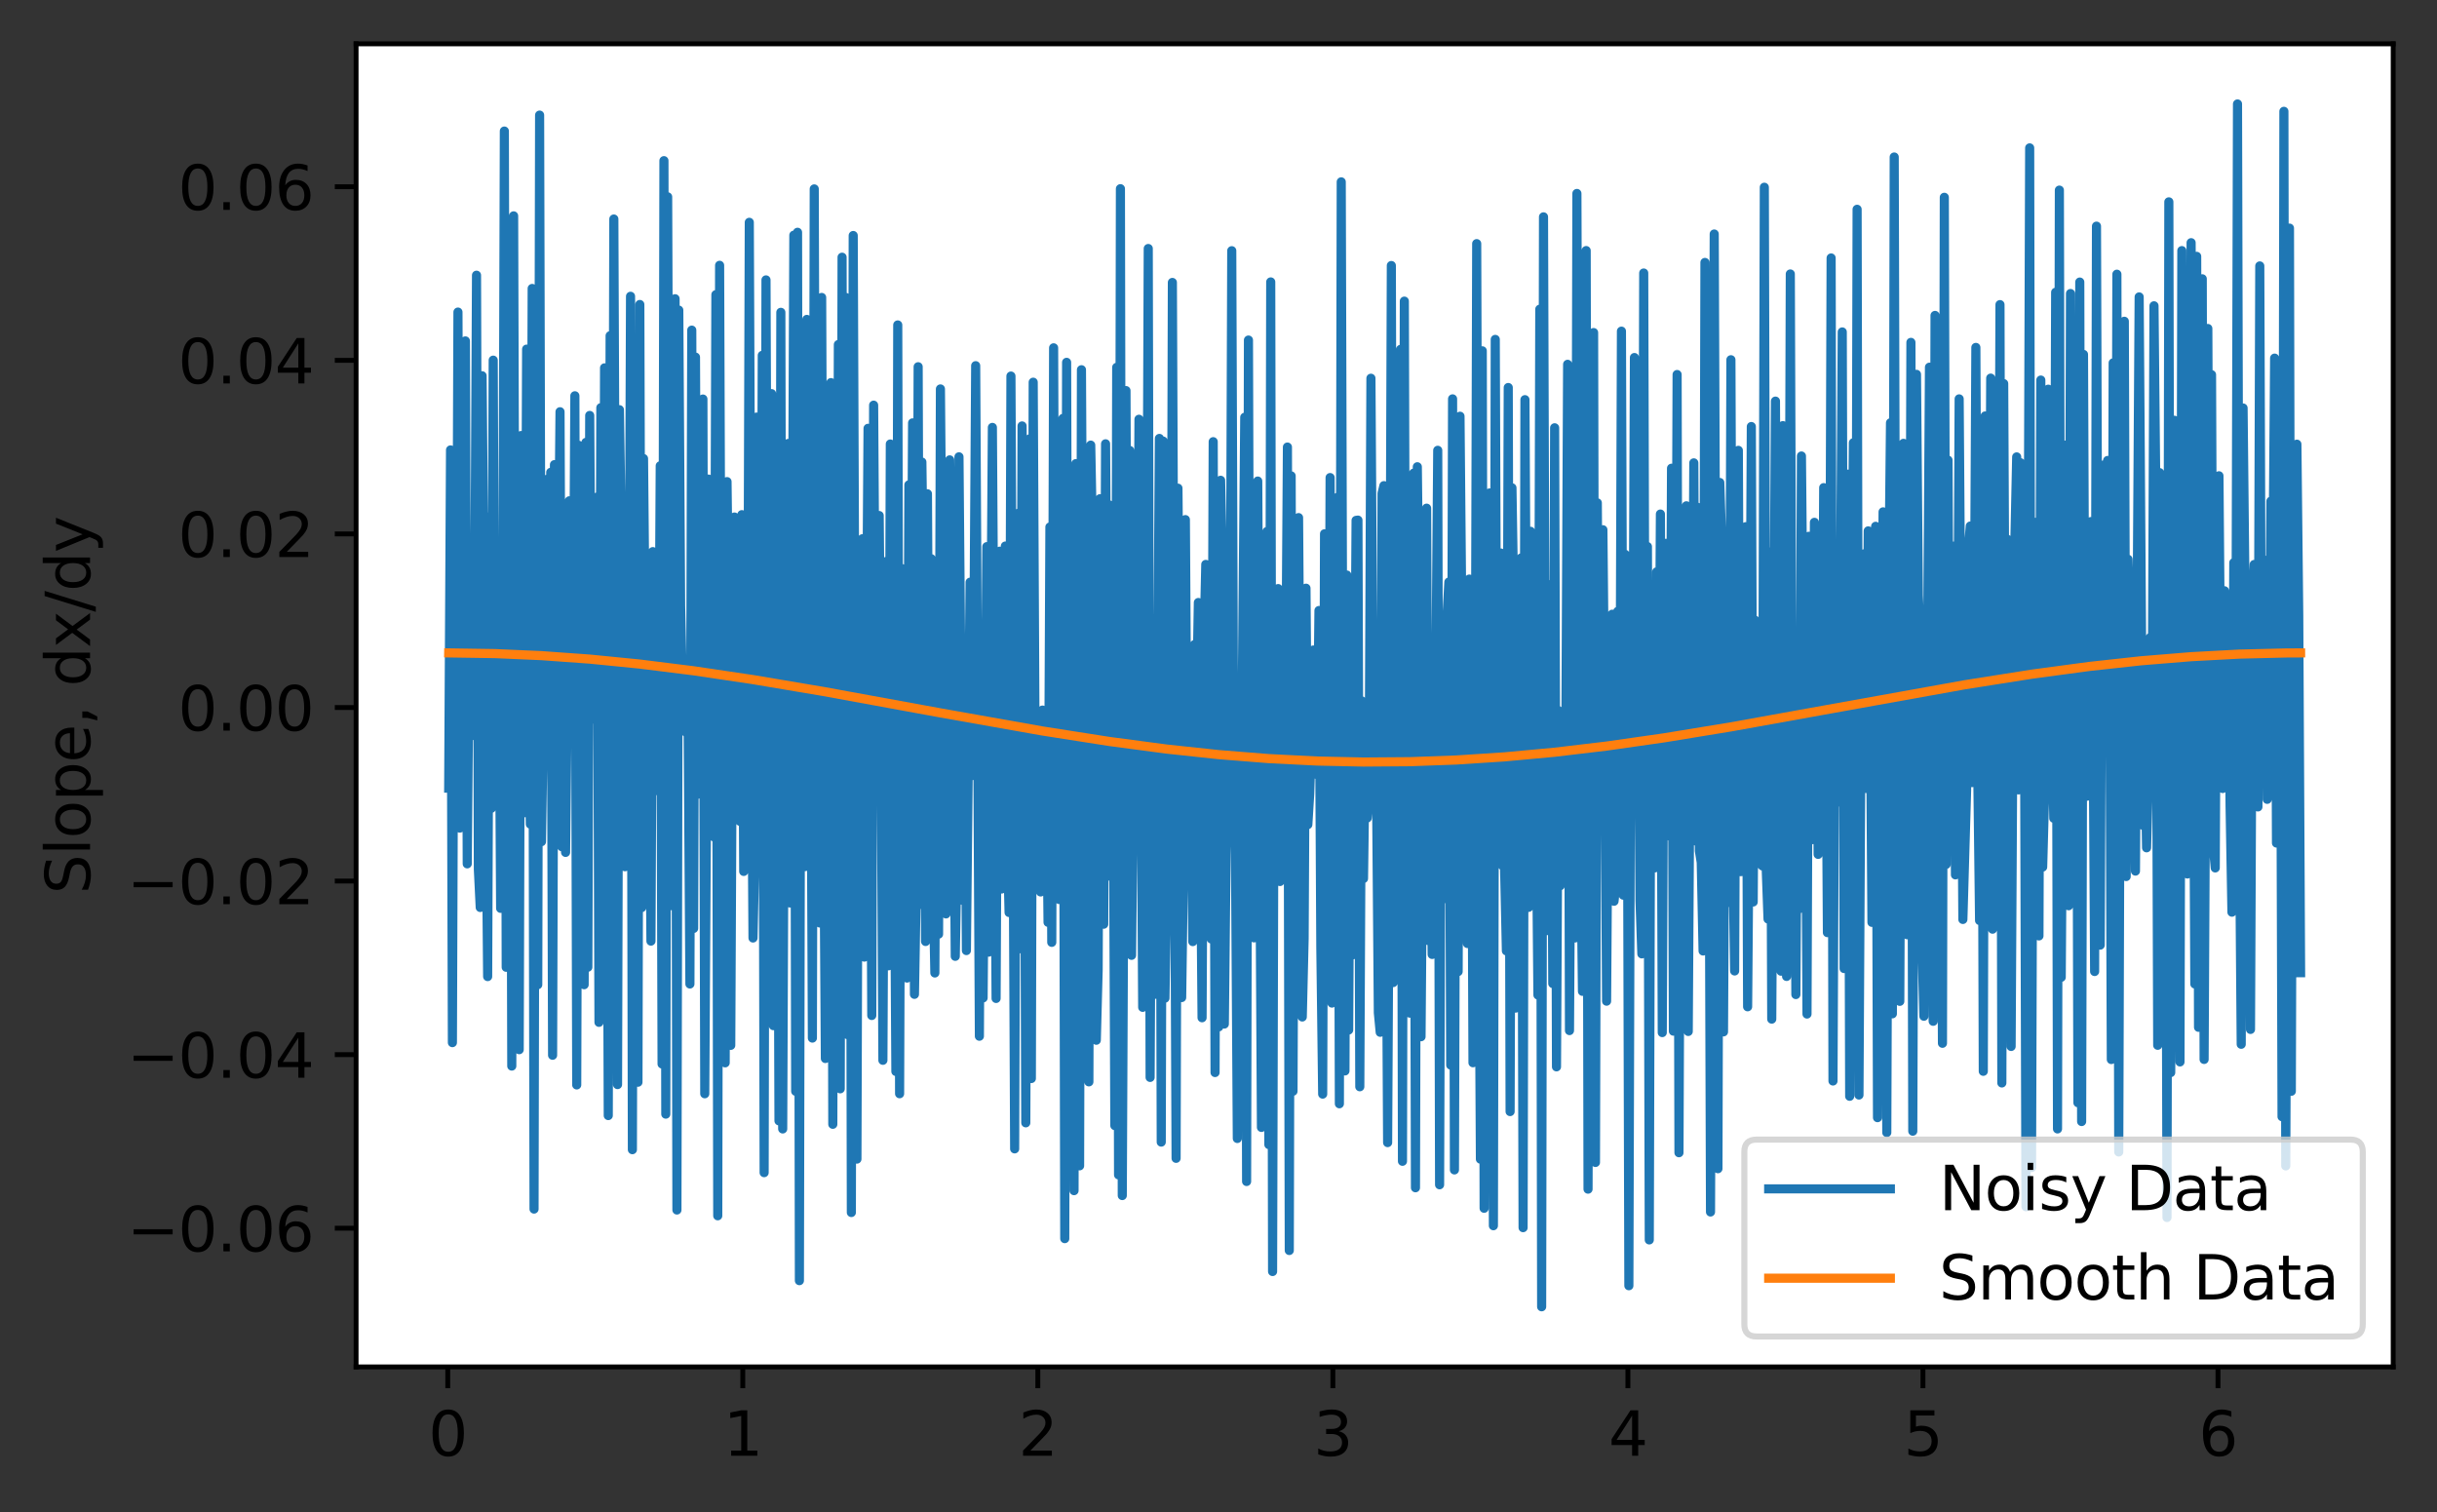 <?xml version="1.0" encoding="utf-8" standalone="no"?>
<!DOCTYPE svg PUBLIC "-//W3C//DTD SVG 1.1//EN"
  "http://www.w3.org/Graphics/SVG/1.1/DTD/svg11.dtd">
<svg xmlns:xlink="http://www.w3.org/1999/xlink" width="400.523pt" height="248.518pt" viewBox="0 0 400.523 248.518" xmlns="http://www.w3.org/2000/svg" version="1.1">
 <rect x="0" y="0" width="400.523" height="248.518" fill="#333333" stroke="none"/>
 <defs>
  <style type="text/css">*{stroke-linejoin: round; stroke-linecap: butt}</style>
 </defs>
 <g id="figure_1">
  <g id="patch_1">
   <path d="M 0 248.518 
L 400.523 248.518 
L 400.523 0 
L 0 0 
L 0 248.518 
z
" style="fill: none"/>
  </g>
  <g id="axes_1">
   <g id="patch_2">
    <path d="M 58.523 224.64 
L 393.323 224.64 
L 393.323 7.2 
L 58.523 7.2 
z
" style="fill: #ffffff"/>
   </g>
   <g id="matplotlib.axis_1">
    <g id="xtick_1">
     <g id="line2d_1">
      <defs>
       <path id="m7a2b9f9d20" d="M 0 0 
L 0 3.5 
" style="stroke: #000000; stroke-width: 0.8"/>
      </defs>
      <g>
       <use xlink:href="#m7a2b9f9d20" x="73.589" y="224.64" style="stroke: #000000; stroke-width: 0.8"/>
      </g>
     </g>
     <g id="text_1">
      <!-- 0 -->
      <g transform="translate(70.408 239.238)scale(0.1 -0.1)">
       <defs>
        <path id="DejaVuSans-30" d="M 2034 4250 
Q 1547 4250 1301 3770 
Q 1056 3291 1056 2328 
Q 1056 1369 1301 889 
Q 1547 409 2034 409 
Q 2525 409 2770 889 
Q 3016 1369 3016 2328 
Q 3016 3291 2770 3770 
Q 2525 4250 2034 4250 
z
M 2034 4750 
Q 2819 4750 3233 4129 
Q 3647 3509 3647 2328 
Q 3647 1150 3233 529 
Q 2819 -91 2034 -91 
Q 1250 -91 836 529 
Q 422 1150 422 2328 
Q 422 3509 836 4129 
Q 1250 4750 2034 4750 
z
" transform="scale(0.016)"/>
       </defs>
       <use xlink:href="#DejaVuSans-30"/>
      </g>
     </g>
    </g>
    <g id="xtick_2">
     <g id="line2d_2">
      <g>
       <use xlink:href="#m7a2b9f9d20" x="122.079" y="224.64" style="stroke: #000000; stroke-width: 0.8"/>
      </g>
     </g>
     <g id="text_2">
      <!-- 1 -->
      <g transform="translate(118.897 239.238)scale(0.1 -0.1)">
       <defs>
        <path id="DejaVuSans-31" d="M 794 531 
L 1825 531 
L 1825 4091 
L 703 3866 
L 703 4441 
L 1819 4666 
L 2450 4666 
L 2450 531 
L 3481 531 
L 3481 0 
L 794 0 
L 794 531 
z
" transform="scale(0.016)"/>
       </defs>
       <use xlink:href="#DejaVuSans-31"/>
      </g>
     </g>
    </g>
    <g id="xtick_3">
     <g id="line2d_3">
      <g>
       <use xlink:href="#m7a2b9f9d20" x="170.568" y="224.64" style="stroke: #000000; stroke-width: 0.8"/>
      </g>
     </g>
     <g id="text_3">
      <!-- 2 -->
      <g transform="translate(167.387 239.238)scale(0.1 -0.1)">
       <defs>
        <path id="DejaVuSans-32" d="M 1228 531 
L 3431 531 
L 3431 0 
L 469 0 
L 469 531 
Q 828 903 1448 1529 
Q 2069 2156 2228 2338 
Q 2531 2678 2651 2914 
Q 2772 3150 2772 3378 
Q 2772 3750 2511 3984 
Q 2250 4219 1831 4219 
Q 1534 4219 1204 4116 
Q 875 4013 500 3803 
L 500 4441 
Q 881 4594 1212 4672 
Q 1544 4750 1819 4750 
Q 2544 4750 2975 4387 
Q 3406 4025 3406 3419 
Q 3406 3131 3298 2873 
Q 3191 2616 2906 2266 
Q 2828 2175 2409 1742 
Q 1991 1309 1228 531 
z
" transform="scale(0.016)"/>
       </defs>
       <use xlink:href="#DejaVuSans-32"/>
      </g>
     </g>
    </g>
    <g id="xtick_4">
     <g id="line2d_4">
      <g>
       <use xlink:href="#m7a2b9f9d20" x="219.058" y="224.64" style="stroke: #000000; stroke-width: 0.8"/>
      </g>
     </g>
     <g id="text_4">
      <!-- 3 -->
      <g transform="translate(215.876 239.238)scale(0.1 -0.1)">
       <defs>
        <path id="DejaVuSans-33" d="M 2597 2516 
Q 3050 2419 3304 2112 
Q 3559 1806 3559 1356 
Q 3559 666 3084 287 
Q 2609 -91 1734 -91 
Q 1441 -91 1130 -33 
Q 819 25 488 141 
L 488 750 
Q 750 597 1062 519 
Q 1375 441 1716 441 
Q 2309 441 2620 675 
Q 2931 909 2931 1356 
Q 2931 1769 2642 2001 
Q 2353 2234 1838 2234 
L 1294 2234 
L 1294 2753 
L 1863 2753 
Q 2328 2753 2575 2939 
Q 2822 3125 2822 3475 
Q 2822 3834 2567 4026 
Q 2313 4219 1838 4219 
Q 1578 4219 1281 4162 
Q 984 4106 628 3988 
L 628 4550 
Q 988 4650 1302 4700 
Q 1616 4750 1894 4750 
Q 2613 4750 3031 4423 
Q 3450 4097 3450 3541 
Q 3450 3153 3228 2886 
Q 3006 2619 2597 2516 
z
" transform="scale(0.016)"/>
       </defs>
       <use xlink:href="#DejaVuSans-33"/>
      </g>
     </g>
    </g>
    <g id="xtick_5">
     <g id="line2d_5">
      <g>
       <use xlink:href="#m7a2b9f9d20" x="267.547" y="224.64" style="stroke: #000000; stroke-width: 0.8"/>
      </g>
     </g>
     <g id="text_5">
      <!-- 4 -->
      <g transform="translate(264.366 239.238)scale(0.1 -0.1)">
       <defs>
        <path id="DejaVuSans-34" d="M 2419 4116 
L 825 1625 
L 2419 1625 
L 2419 4116 
z
M 2253 4666 
L 3047 4666 
L 3047 1625 
L 3713 1625 
L 3713 1100 
L 3047 1100 
L 3047 0 
L 2419 0 
L 2419 1100 
L 313 1100 
L 313 1709 
L 2253 4666 
z
" transform="scale(0.016)"/>
       </defs>
       <use xlink:href="#DejaVuSans-34"/>
      </g>
     </g>
    </g>
    <g id="xtick_6">
     <g id="line2d_6">
      <g>
       <use xlink:href="#m7a2b9f9d20" x="316.037" y="224.64" style="stroke: #000000; stroke-width: 0.8"/>
      </g>
     </g>
     <g id="text_6">
      <!-- 5 -->
      <g transform="translate(312.855 239.238)scale(0.1 -0.1)">
       <defs>
        <path id="DejaVuSans-35" d="M 691 4666 
L 3169 4666 
L 3169 4134 
L 1269 4134 
L 1269 2991 
Q 1406 3038 1543 3061 
Q 1681 3084 1819 3084 
Q 2600 3084 3056 2656 
Q 3513 2228 3513 1497 
Q 3513 744 3044 326 
Q 2575 -91 1722 -91 
Q 1428 -91 1123 -41 
Q 819 9 494 109 
L 494 744 
Q 775 591 1075 516 
Q 1375 441 1709 441 
Q 2250 441 2565 725 
Q 2881 1009 2881 1497 
Q 2881 1984 2565 2268 
Q 2250 2553 1709 2553 
Q 1456 2553 1204 2497 
Q 953 2441 691 2322 
L 691 4666 
z
" transform="scale(0.016)"/>
       </defs>
       <use xlink:href="#DejaVuSans-35"/>
      </g>
     </g>
    </g>
    <g id="xtick_7">
     <g id="line2d_7">
      <g>
       <use xlink:href="#m7a2b9f9d20" x="364.526" y="224.64" style="stroke: #000000; stroke-width: 0.8"/>
      </g>
     </g>
     <g id="text_7">
      <!-- 6 -->
      <g transform="translate(361.345 239.238)scale(0.1 -0.1)">
       <defs>
        <path id="DejaVuSans-36" d="M 2113 2584 
Q 1688 2584 1439 2293 
Q 1191 2003 1191 1497 
Q 1191 994 1439 701 
Q 1688 409 2113 409 
Q 2538 409 2786 701 
Q 3034 994 3034 1497 
Q 3034 2003 2786 2293 
Q 2538 2584 2113 2584 
z
M 3366 4563 
L 3366 3988 
Q 3128 4100 2886 4159 
Q 2644 4219 2406 4219 
Q 1781 4219 1451 3797 
Q 1122 3375 1075 2522 
Q 1259 2794 1537 2939 
Q 1816 3084 2150 3084 
Q 2853 3084 3261 2657 
Q 3669 2231 3669 1497 
Q 3669 778 3244 343 
Q 2819 -91 2113 -91 
Q 1303 -91 875 529 
Q 447 1150 447 2328 
Q 447 3434 972 4092 
Q 1497 4750 2381 4750 
Q 2619 4750 2861 4703 
Q 3103 4656 3366 4563 
z
" transform="scale(0.016)"/>
       </defs>
       <use xlink:href="#DejaVuSans-36"/>
      </g>
     </g>
    </g>
   </g>
   <g id="matplotlib.axis_2">
    <g id="ytick_1">
     <g id="line2d_8">
      <defs>
       <path id="m5d0d7e24a5" d="M 0 0 
L -3.5 0 
" style="stroke: #000000; stroke-width: 0.8"/>
      </defs>
      <g>
       <use xlink:href="#m5d0d7e24a5" x="58.523" y="201.848" style="stroke: #000000; stroke-width: 0.8"/>
      </g>
     </g>
     <g id="text_8">
      <!-- −0.06 -->
      <g transform="translate(20.878 205.647)scale(0.1 -0.1)">
       <defs>
        <path id="DejaVuSans-2212" d="M 678 2272 
L 4684 2272 
L 4684 1741 
L 678 1741 
L 678 2272 
z
" transform="scale(0.016)"/>
        <path id="DejaVuSans-2e" d="M 684 794 
L 1344 794 
L 1344 0 
L 684 0 
L 684 794 
z
" transform="scale(0.016)"/>
       </defs>
       <use xlink:href="#DejaVuSans-2212"/>
       <use xlink:href="#DejaVuSans-30" x="83.789"/>
       <use xlink:href="#DejaVuSans-2e" x="147.412"/>
       <use xlink:href="#DejaVuSans-30" x="179.199"/>
       <use xlink:href="#DejaVuSans-36" x="242.822"/>
      </g>
     </g>
    </g>
    <g id="ytick_2">
     <g id="line2d_9">
      <g>
       <use xlink:href="#m5d0d7e24a5" x="58.523" y="173.322" style="stroke: #000000; stroke-width: 0.8"/>
      </g>
     </g>
     <g id="text_9">
      <!-- −0.04 -->
      <g transform="translate(20.878 177.121)scale(0.1 -0.1)">
       <use xlink:href="#DejaVuSans-2212"/>
       <use xlink:href="#DejaVuSans-30" x="83.789"/>
       <use xlink:href="#DejaVuSans-2e" x="147.412"/>
       <use xlink:href="#DejaVuSans-30" x="179.199"/>
       <use xlink:href="#DejaVuSans-34" x="242.822"/>
      </g>
     </g>
    </g>
    <g id="ytick_3">
     <g id="line2d_10">
      <g>
       <use xlink:href="#m5d0d7e24a5" x="58.523" y="144.796" style="stroke: #000000; stroke-width: 0.8"/>
      </g>
     </g>
     <g id="text_10">
      <!-- −0.02 -->
      <g transform="translate(20.878 148.595)scale(0.1 -0.1)">
       <use xlink:href="#DejaVuSans-2212"/>
       <use xlink:href="#DejaVuSans-30" x="83.789"/>
       <use xlink:href="#DejaVuSans-2e" x="147.412"/>
       <use xlink:href="#DejaVuSans-30" x="179.199"/>
       <use xlink:href="#DejaVuSans-32" x="242.822"/>
      </g>
     </g>
    </g>
    <g id="ytick_4">
     <g id="line2d_11">
      <g>
       <use xlink:href="#m5d0d7e24a5" x="58.523" y="116.27" style="stroke: #000000; stroke-width: 0.8"/>
      </g>
     </g>
     <g id="text_11">
      <!-- 0.00 -->
      <g transform="translate(29.258 120.069)scale(0.1 -0.1)">
       <use xlink:href="#DejaVuSans-30"/>
       <use xlink:href="#DejaVuSans-2e" x="63.623"/>
       <use xlink:href="#DejaVuSans-30" x="95.41"/>
       <use xlink:href="#DejaVuSans-30" x="159.033"/>
      </g>
     </g>
    </g>
    <g id="ytick_5">
     <g id="line2d_12">
      <g>
       <use xlink:href="#m5d0d7e24a5" x="58.523" y="87.744" style="stroke: #000000; stroke-width: 0.8"/>
      </g>
     </g>
     <g id="text_12">
      <!-- 0.02 -->
      <g transform="translate(29.258 91.543)scale(0.1 -0.1)">
       <use xlink:href="#DejaVuSans-30"/>
       <use xlink:href="#DejaVuSans-2e" x="63.623"/>
       <use xlink:href="#DejaVuSans-30" x="95.41"/>
       <use xlink:href="#DejaVuSans-32" x="159.033"/>
      </g>
     </g>
    </g>
    <g id="ytick_6">
     <g id="line2d_13">
      <g>
       <use xlink:href="#m5d0d7e24a5" x="58.523" y="59.218" style="stroke: #000000; stroke-width: 0.8"/>
      </g>
     </g>
     <g id="text_13">
      <!-- 0.04 -->
      <g transform="translate(29.258 63.018)scale(0.1 -0.1)">
       <use xlink:href="#DejaVuSans-30"/>
       <use xlink:href="#DejaVuSans-2e" x="63.623"/>
       <use xlink:href="#DejaVuSans-30" x="95.41"/>
       <use xlink:href="#DejaVuSans-34" x="159.033"/>
      </g>
     </g>
    </g>
    <g id="ytick_7">
     <g id="line2d_14">
      <g>
       <use xlink:href="#m5d0d7e24a5" x="58.523" y="30.692" style="stroke: #000000; stroke-width: 0.8"/>
      </g>
     </g>
     <g id="text_14">
      <!-- 0.06 -->
      <g transform="translate(29.258 34.492)scale(0.1 -0.1)">
       <use xlink:href="#DejaVuSans-30"/>
       <use xlink:href="#DejaVuSans-2e" x="63.623"/>
       <use xlink:href="#DejaVuSans-30" x="95.41"/>
       <use xlink:href="#DejaVuSans-36" x="159.033"/>
      </g>
     </g>
    </g>
    <g id="text_15">
     <!-- Slope, dx/dy -->
     <g transform="translate(14.798 146.923)rotate(-90)scale(0.1 -0.1)">
      <defs>
       <path id="DejaVuSans-53" d="M 3425 4513 
L 3425 3897 
Q 3066 4069 2747 4153 
Q 2428 4238 2131 4238 
Q 1616 4238 1336 4038 
Q 1056 3838 1056 3469 
Q 1056 3159 1242 3001 
Q 1428 2844 1947 2747 
L 2328 2669 
Q 3034 2534 3370 2195 
Q 3706 1856 3706 1288 
Q 3706 609 3251 259 
Q 2797 -91 1919 -91 
Q 1588 -91 1214 -16 
Q 841 59 441 206 
L 441 856 
Q 825 641 1194 531 
Q 1563 422 1919 422 
Q 2459 422 2753 634 
Q 3047 847 3047 1241 
Q 3047 1584 2836 1778 
Q 2625 1972 2144 2069 
L 1759 2144 
Q 1053 2284 737 2584 
Q 422 2884 422 3419 
Q 422 4038 858 4394 
Q 1294 4750 2059 4750 
Q 2388 4750 2728 4690 
Q 3069 4631 3425 4513 
z
" transform="scale(0.016)"/>
       <path id="DejaVuSans-6c" d="M 603 4863 
L 1178 4863 
L 1178 0 
L 603 0 
L 603 4863 
z
" transform="scale(0.016)"/>
       <path id="DejaVuSans-6f" d="M 1959 3097 
Q 1497 3097 1228 2736 
Q 959 2375 959 1747 
Q 959 1119 1226 758 
Q 1494 397 1959 397 
Q 2419 397 2687 759 
Q 2956 1122 2956 1747 
Q 2956 2369 2687 2733 
Q 2419 3097 1959 3097 
z
M 1959 3584 
Q 2709 3584 3137 3096 
Q 3566 2609 3566 1747 
Q 3566 888 3137 398 
Q 2709 -91 1959 -91 
Q 1206 -91 779 398 
Q 353 888 353 1747 
Q 353 2609 779 3096 
Q 1206 3584 1959 3584 
z
" transform="scale(0.016)"/>
       <path id="DejaVuSans-70" d="M 1159 525 
L 1159 -1331 
L 581 -1331 
L 581 3500 
L 1159 3500 
L 1159 2969 
Q 1341 3281 1617 3432 
Q 1894 3584 2278 3584 
Q 2916 3584 3314 3078 
Q 3713 2572 3713 1747 
Q 3713 922 3314 415 
Q 2916 -91 2278 -91 
Q 1894 -91 1617 61 
Q 1341 213 1159 525 
z
M 3116 1747 
Q 3116 2381 2855 2742 
Q 2594 3103 2138 3103 
Q 1681 3103 1420 2742 
Q 1159 2381 1159 1747 
Q 1159 1113 1420 752 
Q 1681 391 2138 391 
Q 2594 391 2855 752 
Q 3116 1113 3116 1747 
z
" transform="scale(0.016)"/>
       <path id="DejaVuSans-65" d="M 3597 1894 
L 3597 1613 
L 953 1613 
Q 991 1019 1311 708 
Q 1631 397 2203 397 
Q 2534 397 2845 478 
Q 3156 559 3463 722 
L 3463 178 
Q 3153 47 2828 -22 
Q 2503 -91 2169 -91 
Q 1331 -91 842 396 
Q 353 884 353 1716 
Q 353 2575 817 3079 
Q 1281 3584 2069 3584 
Q 2775 3584 3186 3129 
Q 3597 2675 3597 1894 
z
M 3022 2063 
Q 3016 2534 2758 2815 
Q 2500 3097 2075 3097 
Q 1594 3097 1305 2825 
Q 1016 2553 972 2059 
L 3022 2063 
z
" transform="scale(0.016)"/>
       <path id="DejaVuSans-2c" d="M 750 794 
L 1409 794 
L 1409 256 
L 897 -744 
L 494 -744 
L 750 256 
L 750 794 
z
" transform="scale(0.016)"/>
       <path id="DejaVuSans-20" transform="scale(0.016)"/>
       <path id="DejaVuSans-64" d="M 2906 2969 
L 2906 4863 
L 3481 4863 
L 3481 0 
L 2906 0 
L 2906 525 
Q 2725 213 2448 61 
Q 2172 -91 1784 -91 
Q 1150 -91 751 415 
Q 353 922 353 1747 
Q 353 2572 751 3078 
Q 1150 3584 1784 3584 
Q 2172 3584 2448 3432 
Q 2725 3281 2906 2969 
z
M 947 1747 
Q 947 1113 1208 752 
Q 1469 391 1925 391 
Q 2381 391 2643 752 
Q 2906 1113 2906 1747 
Q 2906 2381 2643 2742 
Q 2381 3103 1925 3103 
Q 1469 3103 1208 2742 
Q 947 2381 947 1747 
z
" transform="scale(0.016)"/>
       <path id="DejaVuSans-78" d="M 3513 3500 
L 2247 1797 
L 3578 0 
L 2900 0 
L 1881 1375 
L 863 0 
L 184 0 
L 1544 1831 
L 300 3500 
L 978 3500 
L 1906 2253 
L 2834 3500 
L 3513 3500 
z
" transform="scale(0.016)"/>
       <path id="DejaVuSans-2f" d="M 1625 4666 
L 2156 4666 
L 531 -594 
L 0 -594 
L 1625 4666 
z
" transform="scale(0.016)"/>
       <path id="DejaVuSans-79" d="M 2059 -325 
Q 1816 -950 1584 -1140 
Q 1353 -1331 966 -1331 
L 506 -1331 
L 506 -850 
L 844 -850 
Q 1081 -850 1212 -737 
Q 1344 -625 1503 -206 
L 1606 56 
L 191 3500 
L 800 3500 
L 1894 763 
L 2988 3500 
L 3597 3500 
L 2059 -325 
z
" transform="scale(0.016)"/>
      </defs>
      <use xlink:href="#DejaVuSans-53"/>
      <use xlink:href="#DejaVuSans-6c" x="63.477"/>
      <use xlink:href="#DejaVuSans-6f" x="91.26"/>
      <use xlink:href="#DejaVuSans-70" x="152.441"/>
      <use xlink:href="#DejaVuSans-65" x="215.918"/>
      <use xlink:href="#DejaVuSans-2c" x="277.441"/>
      <use xlink:href="#DejaVuSans-20" x="309.229"/>
      <use xlink:href="#DejaVuSans-64" x="341.016"/>
      <use xlink:href="#DejaVuSans-78" x="404.492"/>
      <use xlink:href="#DejaVuSans-2f" x="463.672"/>
      <use xlink:href="#DejaVuSans-64" x="497.363"/>
      <use xlink:href="#DejaVuSans-79" x="560.84"/>
     </g>
    </g>
   </g>
   <g id="line2d_15">
    <path d="M 73.742 129.527 
L 74.047 73.939 
L 74.352 171.347 
L 74.657 87.944 
L 74.962 130.754 
L 75.266 51.286 
L 75.571 136.092 
L 75.876 128.715 
L 76.181 105.097 
L 76.486 56.028 
L 76.791 141.965 
L 77.096 106.468 
L 77.401 120.962 
L 77.706 103.11 
L 78.011 104.514 
L 78.316 45.228 
L 78.621 142.871 
L 78.926 149.137 
L 79.231 61.754 
L 80.146 160.492 
L 80.451 84.932 
L 80.756 132.841 
L 81.061 59.189 
L 81.366 131.764 
L 81.671 102.132 
L 81.976 101.195 
L 82.281 149.278 
L 82.586 119.429 
L 82.891 21.538 
L 83.196 158.962 
L 83.501 118.962 
L 83.806 62.993 
L 84.111 175.197 
L 84.416 35.475 
L 84.721 133.464 
L 85.026 73.157 
L 85.331 172.505 
L 85.636 71.578 
L 85.941 112.511 
L 86.246 133.56 
L 86.551 57.376 
L 86.855 118.809 
L 87.16 135.441 
L 87.465 47.406 
L 87.77 198.699 
L 88.075 53.136 
L 88.38 161.83 
L 88.685 18.915 
L 88.99 138.323 
L 89.905 78.775 
L 90.21 123.925 
L 90.515 77.624 
L 90.82 173.423 
L 91.125 76.361 
L 91.43 131.871 
L 92.04 67.667 
L 92.345 139.156 
L 92.65 96.853 
L 92.955 140.084 
L 93.565 82.304 
L 93.87 107.345 
L 94.175 114.835 
L 94.48 65.044 
L 94.785 178.299 
L 95.09 73.17 
L 95.395 107.715 
L 95.7 88.684 
L 96.005 161.828 
L 96.31 72.699 
L 96.615 158.956 
L 96.92 68.275 
L 97.225 118.232 
L 97.53 100.567 
L 97.835 97.504 
L 98.14 81.682 
L 98.444 168.011 
L 98.749 66.997 
L 99.054 158.105 
L 99.359 60.454 
L 99.664 97.241 
L 99.969 183.333 
L 100.274 55.17 
L 100.579 147.62 
L 100.884 35.994 
L 101.494 178.242 
L 101.799 67.33 
L 102.104 87.646 
L 102.714 142.44 
L 103.019 104.975 
L 103.324 125.797 
L 103.629 48.692 
L 103.934 188.939 
L 104.239 65.315 
L 104.544 63.596 
L 104.849 177.852 
L 105.154 50.041 
L 105.459 149.162 
L 105.764 75.359 
L 106.069 107.154 
L 106.374 94.023 
L 106.679 115.51 
L 106.984 154.663 
L 107.289 90.655 
L 107.594 91.976 
L 107.899 128.657 
L 108.204 129.999 
L 108.509 76.546 
L 108.814 174.859 
L 109.119 26.404 
L 109.424 183.097 
L 109.729 32.345 
L 110.033 115.959 
L 110.338 148.834 
L 110.643 120.317 
L 110.948 49.094 
L 111.253 198.853 
L 111.558 50.963 
L 111.863 99.553 
L 112.168 113.496 
L 112.473 113.559 
L 112.778 120.371 
L 113.083 117.328 
L 113.388 161.71 
L 113.693 54.256 
L 113.998 152.579 
L 114.303 58.69 
L 114.608 130.542 
L 114.913 102.977 
L 115.218 110.437 
L 115.523 65.581 
L 115.828 179.749 
L 116.438 78.73 
L 116.743 85.437 
L 117.048 123.796 
L 117.353 137.552 
L 117.658 48.422 
L 117.963 199.802 
L 118.268 43.601 
L 118.573 127.927 
L 118.878 79.785 
L 119.183 174.667 
L 119.488 79.15 
L 119.793 104.694 
L 120.098 171.795 
L 120.403 107.952 
L 120.708 84.97 
L 121.013 95.391 
L 121.622 134.982 
L 121.927 84.581 
L 122.232 143.211 
L 122.537 97.845 
L 122.842 130.623 
L 123.147 36.535 
L 123.452 109.504 
L 123.757 154.15 
L 124.062 140.23 
L 124.367 68.544 
L 124.672 112.975 
L 124.977 135.997 
L 125.282 58.399 
L 125.587 192.715 
L 125.892 46.001 
L 126.197 123.859 
L 126.502 120.108 
L 126.807 64.692 
L 127.112 168.557 
L 127.417 78.716 
L 127.722 97.495 
L 128.027 184.201 
L 128.332 51.329 
L 128.637 185.531 
L 128.942 111.473 
L 129.247 108.873 
L 129.552 72.877 
L 129.857 148.401 
L 130.162 111.432 
L 130.467 38.649 
L 130.772 179.346 
L 131.077 38.175 
L 131.382 210.465 
L 131.687 64.099 
L 131.992 124.321 
L 132.297 142.424 
L 132.602 52.493 
L 132.906 136.088 
L 133.211 101.769 
L 133.516 170.599 
L 133.821 31.046 
L 134.126 132.689 
L 134.431 117.699 
L 134.736 151.687 
L 135.041 48.883 
L 135.346 128.934 
L 135.651 173.955 
L 135.956 77.647 
L 136.261 115.375 
L 136.566 62.88 
L 136.871 184.767 
L 137.176 81.066 
L 137.481 161.003 
L 137.786 56.622 
L 138.091 178.937 
L 138.396 42.271 
L 138.701 169.293 
L 139.006 48.88 
L 139.311 170.042 
L 139.616 49.456 
L 139.921 199.265 
L 140.226 38.704 
L 140.836 190.489 
L 141.141 93.227 
L 141.446 118.17 
L 141.751 88.532 
L 142.056 157.293 
L 142.666 70.39 
L 142.971 101.576 
L 143.276 166.885 
L 143.581 66.585 
L 143.886 112.344 
L 144.191 121.458 
L 144.495 84.724 
L 144.8 117.512 
L 145.105 174.25 
L 145.41 111.764 
L 145.715 92.247 
L 146.02 158.721 
L 146.325 72.968 
L 146.63 81.249 
L 147.24 176.085 
L 147.545 53.402 
L 147.85 179.744 
L 148.155 93.408 
L 148.46 134.458 
L 148.765 94.13 
L 149.07 160.736 
L 149.375 79.686 
L 149.68 121.287 
L 149.985 69.499 
L 150.29 163.411 
L 150.595 145.591 
L 150.9 60.272 
L 151.205 148.637 
L 151.51 75.933 
L 151.815 98.933 
L 152.12 154.724 
L 152.425 81.149 
L 152.73 135.042 
L 153.035 91.809 
L 153.34 144.372 
L 153.645 159.899 
L 153.95 101.611 
L 154.255 153.522 
L 154.56 63.919 
L 154.865 99.847 
L 155.17 101.777 
L 155.475 150.192 
L 155.78 149.078 
L 156.084 75.579 
L 156.694 118.133 
L 156.999 157.163 
L 157.304 139.691 
L 157.609 75.074 
L 158.219 147.972 
L 158.524 105.079 
L 158.829 156.218 
L 159.439 95.68 
L 159.744 127.466 
L 160.049 106.004 
L 160.354 60.096 
L 160.964 170.296 
L 161.269 105.661 
L 161.574 164 
L 162.184 89.836 
L 162.489 156.477 
L 163.099 70.242 
L 163.709 164.086 
L 164.014 101.641 
L 164.319 90.582 
L 164.624 146.099 
L 165.234 89.736 
L 165.539 137.279 
L 165.844 149.963 
L 166.149 61.802 
L 166.759 188.805 
L 167.064 100.465 
L 167.369 84.351 
L 167.673 155.918 
L 167.978 69.999 
L 168.283 97.662 
L 168.588 184.526 
L 168.893 105.003 
L 169.198 72.133 
L 169.503 177.246 
L 169.808 62.813 
L 170.113 121.834 
L 170.418 123.07 
L 170.723 125.217 
L 171.028 146.584 
L 171.333 116.698 
L 171.638 136.708 
L 171.943 123.182 
L 172.248 151.576 
L 172.553 86.603 
L 172.858 154.866 
L 173.163 57.161 
L 173.468 137.168 
L 173.773 115.31 
L 174.078 147.824 
L 174.688 68.766 
L 174.993 203.558 
L 175.298 59.546 
L 175.603 160.817 
L 175.908 102.17 
L 176.213 89.175 
L 176.518 195.672 
L 176.823 76.192 
L 177.128 95.517 
L 177.433 191.594 
L 177.738 60.763 
L 178.043 119.916 
L 178.348 130.708 
L 178.653 126.173 
L 178.958 177.793 
L 179.262 73.149 
L 179.567 89.396 
L 179.872 118.271 
L 180.177 170.953 
L 180.482 159.342 
L 180.787 81.958 
L 181.092 126.16 
L 181.397 151.885 
L 181.702 72.936 
L 182.007 122.179 
L 182.312 82.983 
L 182.617 144.077 
L 182.922 117.437 
L 183.227 184.983 
L 183.532 60.365 
L 183.837 193.08 
L 184.142 31.011 
L 184.447 196.478 
L 185.057 64.191 
L 185.362 144.949 
L 185.667 74.019 
L 185.972 156.999 
L 186.277 127.577 
L 186.582 139.402 
L 186.887 128.553 
L 187.192 68.902 
L 187.802 165.547 
L 188.107 154.56 
L 188.412 119.319 
L 188.717 40.84 
L 189.022 177.064 
L 189.327 116.757 
L 189.632 101.659 
L 189.937 163.399 
L 190.547 72.052 
L 190.851 187.692 
L 191.156 72.487 
L 191.461 164.04 
L 191.766 145.789 
L 192.071 82.293 
L 192.376 150.245 
L 192.681 46.419 
L 193.291 190.36 
L 193.596 80.23 
L 193.901 113.574 
L 194.206 163.942 
L 194.511 142.295 
L 194.816 85.396 
L 195.121 133.395 
L 195.426 116.906 
L 195.731 122.741 
L 196.036 154.742 
L 196.341 105.911 
L 196.646 116.594 
L 196.951 99.017 
L 197.561 167.258 
L 197.866 106.236 
L 198.171 92.757 
L 198.476 141.56 
L 198.781 125.607 
L 199.086 154.317 
L 199.391 72.586 
L 199.696 176.262 
L 200.001 79.352 
L 200.306 168.757 
L 200.611 78.932 
L 200.916 93.39 
L 201.221 168.293 
L 201.526 139.128 
L 201.831 137.536 
L 202.135 126.584 
L 202.44 41.201 
L 202.745 122.458 
L 203.05 140.404 
L 203.355 187.099 
L 203.66 112.464 
L 203.965 136.782 
L 204.575 68.571 
L 204.88 194.168 
L 205.185 55.886 
L 205.49 151.452 
L 205.795 152.001 
L 206.1 154.13 
L 206.405 86.899 
L 206.71 79.057 
L 207.32 185.281 
L 207.625 102.814 
L 207.93 121.294 
L 208.235 87.342 
L 208.54 188.106 
L 208.845 46.333 
L 209.15 208.961 
L 209.455 98.256 
L 209.76 127.792 
L 210.065 96.729 
L 210.37 144.868 
L 210.675 115.454 
L 210.98 141.599 
L 211.285 117.609 
L 211.59 73.469 
L 211.895 205.507 
L 212.2 78.205 
L 212.505 179.335 
L 212.81 107.55 
L 213.115 105.705 
L 213.42 85.064 
L 214.029 167.131 
L 214.334 154.247 
L 214.639 96.666 
L 214.944 135.518 
L 215.249 130.502 
L 215.554 120.805 
L 215.859 106.822 
L 216.164 111.923 
L 216.469 127.309 
L 216.774 100.332 
L 217.079 155.724 
L 217.384 179.807 
L 217.689 87.726 
L 218.299 152.009 
L 218.604 78.485 
L 218.909 164.847 
L 219.214 145.702 
L 219.824 81.725 
L 220.129 181.395 
L 220.434 29.887 
L 220.739 131.395 
L 221.044 175.997 
L 221.349 94.505 
L 221.654 169.276 
L 221.959 112.985 
L 222.264 156.944 
L 222.569 130.607 
L 222.874 85.519 
L 223.179 85.477 
L 223.484 178.598 
L 223.789 115.18 
L 224.094 144.384 
L 224.399 121.808 
L 224.704 134.429 
L 225.009 130.894 
L 225.313 62.161 
L 225.618 108.905 
L 225.923 116.918 
L 226.228 128.643 
L 226.533 166.43 
L 226.838 169.648 
L 227.143 81.081 
L 227.448 79.812 
L 228.058 187.777 
L 228.363 129.767 
L 228.668 43.637 
L 228.973 161.475 
L 229.278 138.993 
L 229.583 142.455 
L 229.888 127.926 
L 230.193 57.411 
L 230.498 190.846 
L 230.803 49.489 
L 231.108 154.747 
L 231.413 137.493 
L 231.718 166.502 
L 232.328 77.763 
L 232.633 195.197 
L 232.938 76.708 
L 233.243 103.554 
L 233.548 170.375 
L 233.853 131.868 
L 234.158 115.121 
L 234.463 83.514 
L 234.768 154.58 
L 235.073 128.112 
L 235.378 156.854 
L 235.683 121.744 
L 235.988 111.793 
L 236.293 74.005 
L 236.598 194.707 
L 236.902 103.401 
L 237.207 118.592 
L 237.512 147.682 
L 237.817 101.192 
L 238.122 95.655 
L 238.427 175.037 
L 238.732 65.552 
L 239.037 192.264 
L 239.342 95.025 
L 239.647 159.669 
L 239.952 68.405 
L 240.562 135.609 
L 240.867 143.554 
L 241.172 155.058 
L 241.477 95.167 
L 241.782 100.664 
L 242.087 174.65 
L 242.392 144.051 
L 242.697 40.039 
L 243.002 139.023 
L 243.307 190.495 
L 243.612 57.653 
L 243.917 198.568 
L 244.222 113.787 
L 244.527 121.825 
L 244.832 81.008 
L 245.137 100.198 
L 245.442 201.437 
L 245.747 55.779 
L 246.052 137.309 
L 246.357 135.109 
L 246.662 90.884 
L 246.967 142.282 
L 247.272 142.346 
L 247.577 156.267 
L 247.882 63.685 
L 248.187 182.676 
L 248.491 80.167 
L 248.796 99.5 
L 249.101 165.672 
L 249.406 99.839 
L 249.711 137.339 
L 250.016 91.686 
L 250.321 201.755 
L 250.626 65.682 
L 250.931 121.282 
L 251.236 149.119 
L 251.541 87.312 
L 252.151 148.54 
L 252.456 131.179 
L 252.761 163.524 
L 253.066 50.813 
L 253.371 214.756 
L 253.676 35.638 
L 253.981 126.563 
L 254.286 152.936 
L 254.591 148.27 
L 254.896 96.047 
L 255.201 161.637 
L 255.506 70.303 
L 255.811 175.326 
L 256.116 116.769 
L 256.421 145.564 
L 256.726 124.732 
L 257.031 130.859 
L 257.336 123.566 
L 257.641 59.871 
L 257.946 169.367 
L 258.251 120.172 
L 258.556 108.858 
L 258.861 154.146 
L 259.166 31.793 
L 259.471 123.083 
L 259.776 137.445 
L 260.08 162.919 
L 260.385 161.716 
L 260.69 41.179 
L 260.995 195.427 
L 261.3 92.645 
L 261.605 160.586 
L 261.91 54.654 
L 262.215 191.039 
L 262.52 82.64 
L 262.825 130.458 
L 263.13 132.145 
L 263.435 87.059 
L 263.74 117.809 
L 264.045 164.533 
L 264.35 119.974 
L 264.655 124.959 
L 264.96 100.945 
L 265.265 148.113 
L 265.57 145.391 
L 265.875 100.467 
L 266.18 140.15 
L 266.485 54.423 
L 266.79 147.111 
L 267.095 91.105 
L 267.4 101.996 
L 267.705 211.295 
L 268.01 108.069 
L 268.315 131.254 
L 268.62 58.758 
L 268.925 133.818 
L 269.23 108.052 
L 269.535 147.956 
L 269.84 156.762 
L 270.145 44.868 
L 270.45 150.222 
L 270.755 89.816 
L 271.06 203.769 
L 271.365 96.087 
L 271.974 142.632 
L 272.279 93.98 
L 272.584 135.82 
L 272.889 84.48 
L 273.194 169.697 
L 273.499 102.574 
L 273.804 89.292 
L 274.109 132.992 
L 274.414 137.409 
L 274.719 76.95 
L 275.024 169.459 
L 275.329 143.707 
L 275.634 61.549 
L 275.939 189.439 
L 276.244 116.131 
L 276.549 125.19 
L 276.854 88.102 
L 277.159 83.125 
L 277.464 169.511 
L 277.769 120.662 
L 278.074 134.097 
L 278.379 76.069 
L 278.684 138.211 
L 278.989 83.364 
L 279.294 139.829 
L 279.599 141.723 
L 279.904 156.285 
L 280.209 43.131 
L 280.514 126.797 
L 280.819 109.59 
L 281.124 199.178 
L 281.734 38.457 
L 282.344 192.066 
L 282.649 79.293 
L 282.953 88.866 
L 283.258 169.579 
L 283.563 113.511 
L 283.868 124.669 
L 284.173 148.311 
L 284.478 59.121 
L 284.783 139.629 
L 285.088 159.569 
L 285.393 86.112 
L 285.698 74.011 
L 286.003 143.246 
L 286.308 143.225 
L 286.613 99.01 
L 286.918 86.556 
L 287.223 165.454 
L 287.528 127.4 
L 287.833 70.097 
L 288.138 148.231 
L 288.443 101.921 
L 288.748 141.953 
L 289.053 136.726 
L 289.358 124.019 
L 289.663 142.311 
L 289.968 30.772 
L 290.273 142.624 
L 290.578 151.033 
L 290.883 90.72 
L 291.188 167.483 
L 291.798 65.92 
L 292.103 127.484 
L 292.408 93.237 
L 292.713 159.605 
L 293.018 69.949 
L 293.323 138.584 
L 293.628 160.469 
L 293.933 135.885 
L 294.238 45.025 
L 294.542 127.127 
L 294.847 105.016 
L 295.152 163.446 
L 295.457 116.194 
L 295.762 149.331 
L 296.067 74.94 
L 296.372 108.209 
L 296.677 110.117 
L 296.982 166.647 
L 297.287 88.136 
L 297.897 137.984 
L 298.202 85.841 
L 298.507 95.042 
L 298.812 140.41 
L 299.117 132.4 
L 299.422 132.726 
L 299.727 80.14 
L 300.032 105.618 
L 300.337 153.269 
L 300.642 131.297 
L 300.947 42.396 
L 301.252 177.652 
L 301.557 112.961 
L 301.862 131.9 
L 302.167 124.551 
L 302.472 100.494 
L 302.777 54.552 
L 303.082 159.173 
L 303.387 126.739 
L 303.692 77.922 
L 303.997 180.166 
L 304.302 108.497 
L 304.607 72.763 
L 304.912 157.265 
L 305.217 34.394 
L 305.522 179.958 
L 305.827 124.075 
L 306.131 112.643 
L 306.436 90.995 
L 306.741 129.583 
L 307.046 87.244 
L 307.351 108.812 
L 307.656 151.582 
L 307.961 90.679 
L 308.266 86.494 
L 308.571 183.677 
L 308.876 90.465 
L 309.181 124.313 
L 309.486 84.121 
L 309.791 107.841 
L 310.096 186.131 
L 310.401 98.945 
L 310.706 69.484 
L 311.011 166.611 
L 311.316 25.803 
L 311.621 136.382 
L 311.926 130.777 
L 312.231 164.561 
L 312.536 91.989 
L 312.841 72.858 
L 313.146 92.902 
L 313.451 153.617 
L 313.756 152.769 
L 314.061 56.267 
L 314.366 185.898 
L 314.671 97.3 
L 314.976 61.522 
L 315.281 97.831 
L 315.586 104.805 
L 315.891 155.569 
L 316.196 167.008 
L 316.501 105.614 
L 316.806 106.657 
L 317.111 60.345 
L 317.72 167.838 
L 318.025 51.837 
L 318.33 162.981 
L 318.635 66.648 
L 319.245 171.455 
L 319.55 32.424 
L 319.855 142.049 
L 320.16 75.622 
L 320.465 135.212 
L 320.77 116.028 
L 321.075 89.746 
L 321.38 143.777 
L 321.685 125.811 
L 321.99 65.553 
L 322.6 151.103 
L 323.21 129.897 
L 323.515 90.084 
L 323.82 86.448 
L 324.125 128.617 
L 324.43 114.168 
L 324.735 57.095 
L 325.04 126.247 
L 325.345 151.28 
L 325.65 82.461 
L 325.955 176.06 
L 326.26 68.362 
L 326.565 117.773 
L 326.87 127.297 
L 327.175 62.142 
L 327.48 152.698 
L 327.785 126.086 
L 328.09 77.542 
L 328.395 129.898 
L 328.7 50.061 
L 329.005 177.974 
L 329.309 63.039 
L 329.614 124.655 
L 329.919 88.635 
L 330.529 171.975 
L 330.834 117.281 
L 331.139 89.303 
L 331.444 75.088 
L 331.749 129.813 
L 332.054 76.036 
L 332.359 113.558 
L 332.664 94.395 
L 332.969 198.314 
L 333.579 24.303 
L 333.884 191.878 
L 334.189 96.327 
L 334.494 85.838 
L 334.799 103.276 
L 335.104 153.809 
L 335.409 62.461 
L 335.714 142.497 
L 336.019 131.111 
L 336.629 63.962 
L 336.934 130.716 
L 337.239 119.293 
L 337.544 134.482 
L 337.849 48.032 
L 338.154 185.527 
L 338.459 31.244 
L 338.764 160.612 
L 339.374 73.153 
L 339.679 134.043 
L 339.984 148.849 
L 340.289 48.24 
L 340.594 138.175 
L 340.898 111.86 
L 341.203 65.358 
L 341.508 181.224 
L 341.813 46.355 
L 342.118 184.313 
L 342.423 58.246 
L 342.728 130.059 
L 343.033 130.843 
L 343.338 92.965 
L 343.643 85.717 
L 343.948 109.554 
L 344.253 159.659 
L 344.558 37.166 
L 344.863 128.149 
L 345.168 155.323 
L 345.473 89.347 
L 345.778 76.399 
L 346.083 122.906 
L 346.388 75.676 
L 346.693 92.75 
L 346.998 174.124 
L 347.303 59.636 
L 347.608 157.287 
L 347.913 45.065 
L 348.218 189.316 
L 348.523 94.278 
L 348.828 132.094 
L 349.133 52.8 
L 349.438 144.053 
L 349.743 91.913 
L 350.353 111.701 
L 350.658 104.092 
L 350.963 143.156 
L 351.573 48.797 
L 352.183 135.629 
L 352.487 121.605 
L 352.792 139.329 
L 353.097 127.465 
L 353.402 104.753 
L 353.707 121.008 
L 354.012 50.257 
L 354.317 81.318 
L 354.622 171.783 
L 354.927 77.67 
L 355.232 116.867 
L 355.537 86.969 
L 355.842 81.354 
L 356.147 200.084 
L 356.452 33.172 
L 356.757 176.272 
L 357.367 69.068 
L 357.672 82.234 
L 357.977 79.297 
L 358.282 174.516 
L 358.587 41.184 
L 358.892 134.002 
L 359.197 133.844 
L 359.502 143.631 
L 359.807 107.983 
L 360.112 39.885 
L 360.722 161.708 
L 361.027 42.129 
L 361.332 168.831 
L 361.942 45.819 
L 362.247 174.109 
L 362.857 53.984 
L 363.162 124.01 
L 363.467 61.574 
L 363.771 139.233 
L 364.076 142.636 
L 364.381 78.715 
L 364.686 78.191 
L 364.991 115.296 
L 365.296 129.584 
L 365.601 97.09 
L 365.906 108.56 
L 366.211 100.152 
L 366.516 132.407 
L 366.821 149.908 
L 367.126 92.467 
L 367.431 125.589 
L 367.736 17.084 
L 368.041 133.838 
L 368.346 171.62 
L 368.651 67.052 
L 368.956 95.995 
L 369.261 94.97 
L 369.566 103.601 
L 369.871 169.177 
L 370.176 99.132 
L 370.481 92.766 
L 371.091 132.613 
L 371.396 43.703 
L 371.701 126.643 
L 372.006 118.584 
L 372.311 92.078 
L 372.616 131.363 
L 372.921 120.707 
L 373.226 82.361 
L 373.531 97.166 
L 373.836 58.855 
L 374.141 138.545 
L 374.751 88.165 
L 375.056 183.519 
L 375.36 18.295 
L 375.665 191.605 
L 376.275 37.489 
L 376.58 179.34 
L 376.885 76.495 
L 377.19 105.435 
L 377.495 73 
L 377.8 101.153 
L 378.105 159.857 
L 378.105 159.857 
" clip-path="url(#p77fee7bef1)" style="fill: none; stroke: #1f77b4; stroke-width: 1.5; stroke-linecap: square"/>
   </g>
   <g id="line2d_16">
    <path d="M 73.742 107.3 
L 81.366 107.415 
L 88.99 107.748 
L 96.92 108.318 
L 105.154 109.134 
L 113.998 110.238 
L 123.757 111.688 
L 135.346 113.643 
L 154.56 117.157 
L 171.333 120.132 
L 182.312 121.851 
L 191.766 123.106 
L 200.306 124.018 
L 208.54 124.671 
L 216.469 125.071 
L 224.094 125.234 
L 231.718 125.177 
L 239.342 124.9 
L 247.272 124.385 
L 255.506 123.623 
L 264.045 122.608 
L 273.499 121.258 
L 284.478 119.457 
L 299.727 116.707 
L 322.905 112.537 
L 333.884 110.801 
L 343.338 109.527 
L 351.878 108.595 
L 360.112 107.92 
L 368.041 107.498 
L 375.665 107.312 
L 378.105 107.3 
L 378.105 107.3 
" clip-path="url(#p77fee7bef1)" style="fill: none; stroke: #ff7f0e; stroke-width: 1.5; stroke-linecap: square"/>
   </g>
   <g id="patch_3">
    <path d="M 58.523 224.64 
L 58.523 7.2 
" style="fill: none; stroke: #000000; stroke-width: 0.8; stroke-linejoin: miter; stroke-linecap: square"/>
   </g>
   <g id="patch_4">
    <path d="M 393.323 224.64 
L 393.323 7.2 
" style="fill: none; stroke: #000000; stroke-width: 0.8; stroke-linejoin: miter; stroke-linecap: square"/>
   </g>
   <g id="patch_5">
    <path d="M 58.523 224.64 
L 393.323 224.64 
" style="fill: none; stroke: #000000; stroke-width: 0.8; stroke-linejoin: miter; stroke-linecap: square"/>
   </g>
   <g id="patch_6">
    <path d="M 58.523 7.2 
L 393.323 7.2 
" style="fill: none; stroke: #000000; stroke-width: 0.8; stroke-linejoin: miter; stroke-linecap: square"/>
   </g>
   <g id="legend_1">
    <g id="patch_7">
     <path d="M 288.684 219.64 
L 386.323 219.64 
Q 388.323 219.64 388.323 217.64 
L 388.323 189.284 
Q 388.323 187.284 386.323 187.284 
L 288.684 187.284 
Q 286.684 187.284 286.684 189.284 
L 286.684 217.64 
Q 286.684 219.64 288.684 219.64 
z
" style="fill: #ffffff; opacity: 0.8; stroke: #cccccc; stroke-linejoin: miter"/>
    </g>
    <g id="line2d_17">
     <path d="M 290.684 195.382 
L 300.684 195.382 
L 310.684 195.382 
" style="fill: none; stroke: #1f77b4; stroke-width: 1.5; stroke-linecap: square"/>
    </g>
    <g id="text_16">
     <!-- Noisy Data -->
     <g transform="translate(318.684 198.882)scale(0.1 -0.1)">
      <defs>
       <path id="DejaVuSans-4e" d="M 628 4666 
L 1478 4666 
L 3547 763 
L 3547 4666 
L 4159 4666 
L 4159 0 
L 3309 0 
L 1241 3903 
L 1241 0 
L 628 0 
L 628 4666 
z
" transform="scale(0.016)"/>
       <path id="DejaVuSans-69" d="M 603 3500 
L 1178 3500 
L 1178 0 
L 603 0 
L 603 3500 
z
M 603 4863 
L 1178 4863 
L 1178 4134 
L 603 4134 
L 603 4863 
z
" transform="scale(0.016)"/>
       <path id="DejaVuSans-73" d="M 2834 3397 
L 2834 2853 
Q 2591 2978 2328 3040 
Q 2066 3103 1784 3103 
Q 1356 3103 1142 2972 
Q 928 2841 928 2578 
Q 928 2378 1081 2264 
Q 1234 2150 1697 2047 
L 1894 2003 
Q 2506 1872 2764 1633 
Q 3022 1394 3022 966 
Q 3022 478 2636 193 
Q 2250 -91 1575 -91 
Q 1294 -91 989 -36 
Q 684 19 347 128 
L 347 722 
Q 666 556 975 473 
Q 1284 391 1588 391 
Q 1994 391 2212 530 
Q 2431 669 2431 922 
Q 2431 1156 2273 1281 
Q 2116 1406 1581 1522 
L 1381 1569 
Q 847 1681 609 1914 
Q 372 2147 372 2553 
Q 372 3047 722 3315 
Q 1072 3584 1716 3584 
Q 2034 3584 2315 3537 
Q 2597 3491 2834 3397 
z
" transform="scale(0.016)"/>
       <path id="DejaVuSans-44" d="M 1259 4147 
L 1259 519 
L 2022 519 
Q 2988 519 3436 956 
Q 3884 1394 3884 2338 
Q 3884 3275 3436 3711 
Q 2988 4147 2022 4147 
L 1259 4147 
z
M 628 4666 
L 1925 4666 
Q 3281 4666 3915 4102 
Q 4550 3538 4550 2338 
Q 4550 1131 3912 565 
Q 3275 0 1925 0 
L 628 0 
L 628 4666 
z
" transform="scale(0.016)"/>
       <path id="DejaVuSans-61" d="M 2194 1759 
Q 1497 1759 1228 1600 
Q 959 1441 959 1056 
Q 959 750 1161 570 
Q 1363 391 1709 391 
Q 2188 391 2477 730 
Q 2766 1069 2766 1631 
L 2766 1759 
L 2194 1759 
z
M 3341 1997 
L 3341 0 
L 2766 0 
L 2766 531 
Q 2569 213 2275 61 
Q 1981 -91 1556 -91 
Q 1019 -91 701 211 
Q 384 513 384 1019 
Q 384 1609 779 1909 
Q 1175 2209 1959 2209 
L 2766 2209 
L 2766 2266 
Q 2766 2663 2505 2880 
Q 2244 3097 1772 3097 
Q 1472 3097 1187 3025 
Q 903 2953 641 2809 
L 641 3341 
Q 956 3463 1253 3523 
Q 1550 3584 1831 3584 
Q 2591 3584 2966 3190 
Q 3341 2797 3341 1997 
z
" transform="scale(0.016)"/>
       <path id="DejaVuSans-74" d="M 1172 4494 
L 1172 3500 
L 2356 3500 
L 2356 3053 
L 1172 3053 
L 1172 1153 
Q 1172 725 1289 603 
Q 1406 481 1766 481 
L 2356 481 
L 2356 0 
L 1766 0 
Q 1100 0 847 248 
Q 594 497 594 1153 
L 594 3053 
L 172 3053 
L 172 3500 
L 594 3500 
L 594 4494 
L 1172 4494 
z
" transform="scale(0.016)"/>
      </defs>
      <use xlink:href="#DejaVuSans-4e"/>
      <use xlink:href="#DejaVuSans-6f" x="74.805"/>
      <use xlink:href="#DejaVuSans-69" x="135.986"/>
      <use xlink:href="#DejaVuSans-73" x="163.77"/>
      <use xlink:href="#DejaVuSans-79" x="215.869"/>
      <use xlink:href="#DejaVuSans-20" x="275.049"/>
      <use xlink:href="#DejaVuSans-44" x="306.836"/>
      <use xlink:href="#DejaVuSans-61" x="383.838"/>
      <use xlink:href="#DejaVuSans-74" x="445.117"/>
      <use xlink:href="#DejaVuSans-61" x="484.326"/>
     </g>
    </g>
    <g id="line2d_18">
     <path d="M 290.684 210.06 
L 300.684 210.06 
L 310.684 210.06 
" style="fill: none; stroke: #ff7f0e; stroke-width: 1.5; stroke-linecap: square"/>
    </g>
    <g id="text_17">
     <!-- Smooth Data -->
     <g transform="translate(318.684 213.56)scale(0.1 -0.1)">
      <defs>
       <path id="DejaVuSans-6d" d="M 3328 2828 
Q 3544 3216 3844 3400 
Q 4144 3584 4550 3584 
Q 5097 3584 5394 3201 
Q 5691 2819 5691 2113 
L 5691 0 
L 5113 0 
L 5113 2094 
Q 5113 2597 4934 2840 
Q 4756 3084 4391 3084 
Q 3944 3084 3684 2787 
Q 3425 2491 3425 1978 
L 3425 0 
L 2847 0 
L 2847 2094 
Q 2847 2600 2669 2842 
Q 2491 3084 2119 3084 
Q 1678 3084 1418 2786 
Q 1159 2488 1159 1978 
L 1159 0 
L 581 0 
L 581 3500 
L 1159 3500 
L 1159 2956 
Q 1356 3278 1631 3431 
Q 1906 3584 2284 3584 
Q 2666 3584 2933 3390 
Q 3200 3197 3328 2828 
z
" transform="scale(0.016)"/>
       <path id="DejaVuSans-68" d="M 3513 2113 
L 3513 0 
L 2938 0 
L 2938 2094 
Q 2938 2591 2744 2837 
Q 2550 3084 2163 3084 
Q 1697 3084 1428 2787 
Q 1159 2491 1159 1978 
L 1159 0 
L 581 0 
L 581 4863 
L 1159 4863 
L 1159 2956 
Q 1366 3272 1645 3428 
Q 1925 3584 2291 3584 
Q 2894 3584 3203 3211 
Q 3513 2838 3513 2113 
z
" transform="scale(0.016)"/>
      </defs>
      <use xlink:href="#DejaVuSans-53"/>
      <use xlink:href="#DejaVuSans-6d" x="63.477"/>
      <use xlink:href="#DejaVuSans-6f" x="160.889"/>
      <use xlink:href="#DejaVuSans-6f" x="222.07"/>
      <use xlink:href="#DejaVuSans-74" x="283.252"/>
      <use xlink:href="#DejaVuSans-68" x="322.461"/>
      <use xlink:href="#DejaVuSans-20" x="385.84"/>
      <use xlink:href="#DejaVuSans-44" x="417.627"/>
      <use xlink:href="#DejaVuSans-61" x="494.629"/>
      <use xlink:href="#DejaVuSans-74" x="555.908"/>
      <use xlink:href="#DejaVuSans-61" x="595.117"/>
     </g>
    </g>
   </g>
  </g>
 </g>
 <defs>
  <clipPath id="p77fee7bef1">
   <rect x="58.523" y="7.2" width="334.8" height="217.44"/>
  </clipPath>
 </defs>
</svg>
